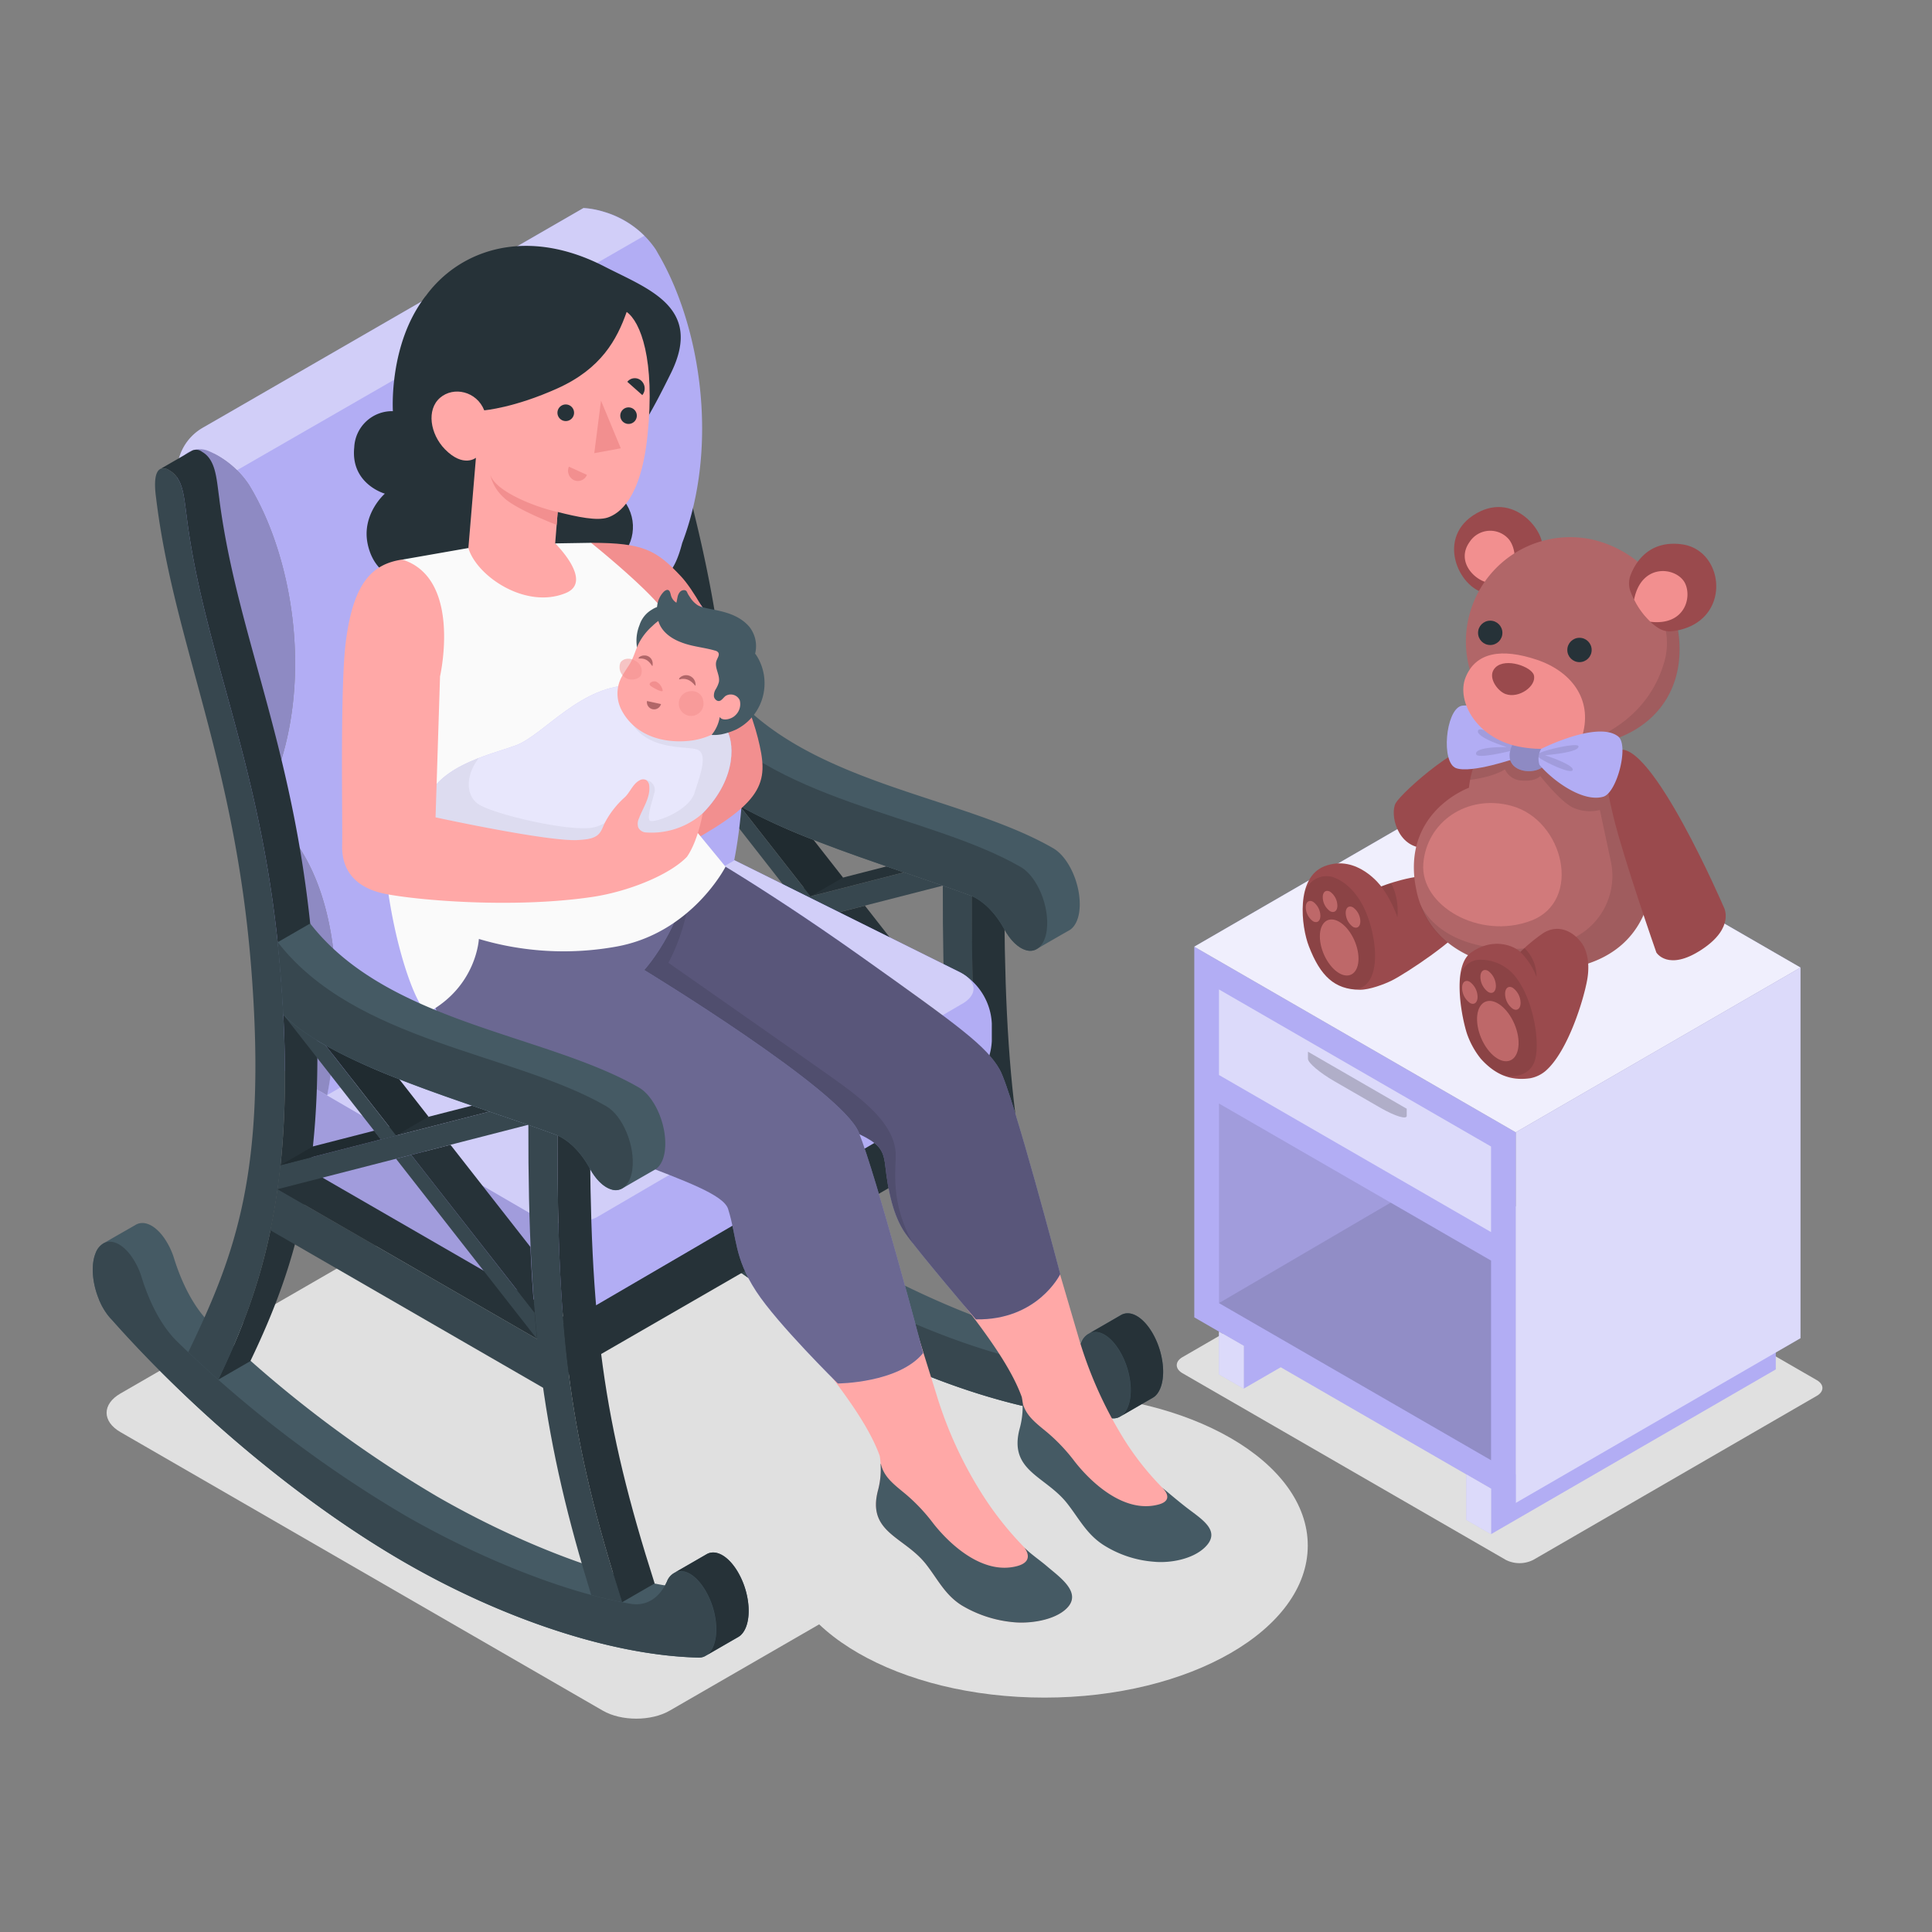 <svg xmlns="http://www.w3.org/2000/svg" viewBox="0 0 500 500">
    <rect x="0" y="0" width="500" height="500" fill="#808080" stroke="none"/>
    <g id="freepik--Shadows--inject-7">
        <ellipse id="freepik--Shadow--inject-7" cx="270.3" cy="399.99" rx="68.15" ry="39.35"
            style="fill:#e0e0e0"></ellipse>
        <path id="freepik--shadow--inject-7"
            d="M147.9,293.24,31.18,360.63c-4.79,2.76-4.79,7.24,0,10L156,442.71c4.78,2.77,12.54,2.77,17.32,0l116.73-67.39c4.78-2.76,4.78-7.24,0-10L165.22,293.24C160.44,290.48,152.69,290.48,147.9,293.24Z"
            style="fill:#e0e0e0"></path>
        <path id="freepik--shadow--inject-7"
            d="M306,351.24l73.32-42.42a7.89,7.89,0,0,1,7.13,0l83.69,48.33c2,1.13,2,3,0,4.12l-73.32,42.42a7.86,7.86,0,0,1-7.13,0L306,355.37C304.06,354.23,304.06,352.38,306,351.24Z"
            style="fill:#e0e0e0"></path>
    </g>
    <g id="freepik--Nightstand--inject-7">
        <g id="freepik--nightstand--inject-7">
            <polygon points="321.87 359.38 334.64 352 321.87 348.31 321.87 359.38"
                style="fill:#B2ADF4"></polygon>
            <polygon points="385.88 385.27 385.88 397.04 459.57 354.4 459.57 342.63 385.88 385.27"
                style="fill:#B2ADF4"></polygon>
            <polygon points="465.96 250.4 392.27 293.03 392.27 388.96 465.96 346.32 465.96 250.4"
                style="fill:#B2ADF4"></polygon>
            <polygon points="465.96 250.4 392.27 293.03 392.27 388.96 465.96 346.32 465.96 250.4"
                style="fill:#fff;opacity:0.55"></polygon>
            <polygon points="392.27 293.03 309.08 245 309.08 340.93 392.27 388.96 392.27 293.03"
                style="fill:#B2ADF4"></polygon>
            <polygon points="309.08 245 382.77 202.36 465.96 250.4 392.27 293.03 309.08 245"
                style="fill:#B2ADF4"></polygon>
            <polyline
                points="383.56 288 309.08 245 382.77 202.36 465.96 250.4 392.27 293.03 383.56 288"
                style="fill:#fff;opacity:0.8"></polyline>
            <polygon points="385.88 296.72 315.47 256.07 315.47 278.21 385.88 318.86 385.88 296.72"
                style="fill:#fff;opacity:0.55"></polygon>
            <polygon points="385.88 326.24 315.47 285.59 315.47 337.24 385.88 377.9 385.88 326.24"
                style="opacity:0.1"></polygon>
            <polygon points="385.88 397.04 379.49 393.35 379.49 381.58 385.88 385.27 385.88 397.04"
                style="fill:#B2ADF4"></polygon>
            <polygon points="385.88 397.04 379.49 393.35 379.49 381.58 385.88 385.27 385.88 397.04"
                style="fill:#fff;opacity:0.55"></polygon>
            <polygon points="321.87 359.38 315.47 355.69 315.47 344.62 321.87 348.31 321.87 359.38"
                style="fill:#B2ADF4"></polygon>
            <polygon points="321.87 359.38 315.47 355.69 315.47 344.62 321.87 348.31 321.87 359.38"
                style="fill:#fff;opacity:0.55"></polygon>
            <path
                d="M364.06,288.79c0,1-3.05.08-6.81-2.09l-11.94-6.89c-3.76-2.17-6.81-4.76-6.81-5.78v-1.85l25.56,14.76Z"
                style="opacity:0.2"></path>
            <polygon points="315.47 337.24 359.9 311.24 385.88 326.24 385.88 377.9 315.47 337.24"
                style="opacity:0.1"></polygon>
        </g>
    </g>
    <g id="freepik--teddy-bear--inject-7">
        <g id="freepik--teddy-bear--inject-7">
            <path
                d="M379.21,239.17c-1.76,3.76-15.37,12.78-19,14.58-1.91.95-5.75,2.42-8.31,2.4-6.51-.06-10.19-3.53-13.16-11.24-2-5.1-3.49-17.85,4.07-20.74,8.5-3.22,14.64,5.24,14.64,5.24s9-3.61,15.12-2.62S380.94,235.39,379.21,239.17Z"
                style="fill:#9a4a4d"></path>
            <path
                d="M353,234.94c-2.23-4.54-5.31-7.08-8.21-8a5.89,5.89,0,0,0-7.09,3.94,27,27,0,0,0,1.1,14c2.76,7.18,6.15,10.67,11.84,11.17C358,255.23,356.41,242,353,234.94Z"
                style="opacity:0.1"></path>
            <path
                d="M351.58,248.09c0,3.68-2.24,5.37-5,3.77s-5-5.86-5-9.53,2.24-5.37,5-3.78S351.58,244.41,351.58,248.09Z"
                style="fill:#f28f8f;opacity:0.5"></path>
            <path
                d="M346.11,234.38c0,1.39-.85,2-1.89,1.43a4.51,4.51,0,0,1-1.89-3.61c0-1.39.84-2,1.89-1.43A4.53,4.53,0,0,1,346.11,234.38Z"
                style="fill:#f28f8f;opacity:0.5"></path>
            <path
                d="M352.05,238.44c0,1.39-.85,2-1.89,1.43a4.51,4.51,0,0,1-1.89-3.61c0-1.39.84-2,1.89-1.43A4.53,4.53,0,0,1,352.05,238.44Z"
                style="fill:#f28f8f;opacity:0.5"></path>
            <path
                d="M341.71,237c0,1.39-.85,2-1.89,1.42a4.53,4.53,0,0,1-1.89-3.61c0-1.39.85-2,1.89-1.43A4.55,4.55,0,0,1,341.71,237Z"
                style="fill:#f28f8f;opacity:0.5"></path>
            <path
                d="M361.64,237.35a16.1,16.1,0,0,0-1.62-8.84c-1.55.5-2.55.9-2.55.9A31.13,31.13,0,0,1,361.64,237.35Z"
                style="opacity:0.1"></path>
            <path
                d="M386.22,191.93c-6.86-1.91-23.4,13.1-25,15.89s.35,11.68,7.61,11.64c4.34,0,19.14-15.05,21.33-18.74S386.22,191.93,386.22,191.93Z"
                style="fill:#9a4a4d"></path>
            <path
                d="M427.53,229.08c-2.11,14.43-12,19.76-21,21.44a43.11,43.11,0,0,1-12,.47c-8.58-.85-24-4.1-27.82-19.88-.21-1-.4-1.94-.55-3-2.46-18.37,14-24.23,14-24.23,1.41-13,12.1-20.58,19.27-19.82C415.48,185.78,430.71,207.41,427.53,229.08Z"
                style="fill:#b16668"></path>
            <path
                d="M399.42,184.08c-6.77-.72-16.69,6-18.95,17.73,3.39-.4,7-1.38,9-2.71a5,5,0,0,0,4.43,2.91c3.47.29,4.73-1.17,4.73-1.17s4.95,6.37,8.35,8.11a10.65,10.65,0,0,0,7.07.67l2.82,13.22a17.9,17.9,0,0,1-12.65,21.07l-.92.23c-15.17,3.59-30.54.49-35.83-10.22h0c4.85,13.37,18.93,16.27,27,17.07a43.11,43.11,0,0,0,12-.47c9-1.68,18.94-7,21-21.44C430.71,207.41,415.48,185.78,399.42,184.08Z"
                style="opacity:0.1"></path>
            <path
                d="M418.65,194.2c-4.12,1.69-3.39,7.8-1.08,17.24,2.68,11,11.09,35.06,11.09,35.06s3,5,11.74-.75,5.71-11,5.71-11S427.14,190.7,418.65,194.2Z"
                style="fill:#9a4a4d"></path>
            <path
                d="M399,142.26c1.45-4-7.24-15.92-17.81-8.84-9.64,6.47-3.2,19.61,4,20.21S399,142.26,399,142.26Z"
                style="fill:#9a4a4d"></path>
            <path
                d="M385.38,150.84c-3.69-.5-8.67-5.51-5.05-10.58a6.36,6.36,0,0,1,10.22-.62c2.08,2.75,1.39,6.78,1.39,6.78Z"
                style="fill:#f28f8f"></path>
            <path
                d="M379.93,171.45a27,27,0,0,1,31.58-31.94,29.11,29.11,0,0,1,23,25.53c1.51,15.84-8.89,26.44-24.74,28a28.89,28.89,0,0,1-17.31-3.82A26.94,26.94,0,0,1,379.93,171.45Z"
                style="fill:#b16668"></path>
            <path
                d="M407.38,193.12c.81,0,1.62,0,2.42-.12,15.85-1.52,26.25-12.12,24.74-28a28.54,28.54,0,0,0-4.6-13c.54.84-1.26,3.77-1.26,3.77,1.94,4,3.67,9.61,2.13,15.2C428.45,179.61,422,188.69,407.38,193.12Z"
                style="opacity:0.1"></path>
            <path
                d="M392.26,196.25s3.85-5.23,2.77-7.39c-5.06-4.46-14.7-6.85-16.91-6.17-4,1.21-5.23,14.68-1.28,16.11S392.26,196.25,392.26,196.25Z"
                style="fill:#B2ADF4"></path>
            <path
                d="M391.52,192.84c-1.65-.91-8.43-5.21-9-3.79-.72,1.79,7.43,4.29,7.43,4.29s-8.3-.21-7.94,1.82c.24,1.37,8.81-.79,8.81-.79Z"
                style="opacity:0.1"></path>
            <path
                d="M392.25,191.65l-.15.14a5.25,5.25,0,0,0-1.28,2.58,4.76,4.76,0,0,0,0,2.28c.91,3.1,5.56,3.61,8,2.14a4.36,4.36,0,0,0,2-4.44,4.11,4.11,0,0,0-3.9-3.31c-.83-.06-1.64,0-2.44-.12A2.83,2.83,0,0,0,392.25,191.65Z"
                style="fill:#B2ADF4"></path>
            <path
                d="M392.25,191.65l-.15.14a5.25,5.25,0,0,0-1.28,2.58,4.76,4.76,0,0,0,0,2.28c.91,3.1,5.56,3.61,8,2.14a4.36,4.36,0,0,0,2-4.44,4.11,4.11,0,0,0-3.9-3.31c-.83-.06-1.64,0-2.44-.12A2.83,2.83,0,0,0,392.25,191.65Z"
                style="opacity:0.2"></path>
            <path
                d="M397.69,170.73c-9-3-15.73-2-18.39,4.56-2.54,6.27,3.11,16.32,14.73,18.11,5.91.92,10.16.43,15.56-3.32C412.13,180.86,406.57,173.69,397.69,170.73Z"
                style="fill:#f28f8f"></path>
            <path
                d="M387.05,172.71c2.71-2.58,9.31-.12,9.91,2,.79,2.8-3.87,6.18-7.34,4.9C387.52,178.85,384.66,175,387.05,172.71Z"
                style="fill:#9a4a4d"></path>
            <path
                d="M398.86,193.8s14.68-7.39,19.94-3.19c2.82,2.25-.31,14.51-3.84,15.57-5.12,1.53-12.81-3.84-16.54-8.23A5.07,5.07,0,0,1,398.86,193.8Z"
                style="fill:#B2ADF4"></path>
            <path
                d="M422,153.16a6,6,0,0,1,0-4.35c1.29-3.32,4.78-9.08,13.28-7.94,11.38,1.53,13.1,20.45-2.38,22.48a5.52,5.52,0,0,1-3.66-.78C425.16,160,423,155.72,422,153.16Z"
                style="fill:#9a4a4d"></path>
            <path
                d="M422.9,155.18a19.78,19.78,0,0,0,4.2,5.73C436.05,162,438,154.5,436,150.77,433.74,146.71,424.78,145.62,422.9,155.18Z"
                style="fill:#f28f8f"></path>
            <path
                d="M391.13,208.54c-11.51-3.1-21.95,4.22-22.78,15s14.43,19.79,27.86,14.74S404.77,212.22,391.13,208.54Z"
                style="fill:#f28f8f;opacity:0.5"></path>
            <path
                d="M410.81,253.3c-.82,5-5,18.87-10.87,23.9a8.56,8.56,0,0,1-4,1.86c-5.19.72-9.12-1.08-12.72-5.07a21.6,21.6,0,0,1-3.36-5.9c-1.09-2.64-4.58-17.64.8-21.53,5.57-4,11-1.93,12.8-.19a44.45,44.45,0,0,1,6-4.93c3.95-2.41,7.81-.34,10,2.8C410.29,245.4,411.6,248.48,410.81,253.3Z"
                style="fill:#9a4a4d"></path>
            <path
                d="M383,248.38a5.19,5.19,0,0,0-5.12,4.67,40.9,40.9,0,0,0,2,15,21.6,21.6,0,0,0,3.36,5.9,16.09,16.09,0,0,0,5.61,4.23c2.14.75,6.68.56,8.21-3.27,1.67-4.18.08-15.56-4.66-21.88A11.55,11.55,0,0,0,383,248.38Z"
                style="opacity:0.1"></path>
            <ellipse cx="387.64" cy="266.83" rx="4.67" ry="8.25"
                transform="translate(-73.53 173.09) rotate(-23.05)" style="fill:#f28f8f;opacity:0.5"></ellipse>
            <path
                d="M387.13,255.17c0,1.5-.91,2.19-2,1.54a4.88,4.88,0,0,1-2-3.89c0-1.5.91-2.19,2-1.54A4.86,4.86,0,0,1,387.13,255.17Z"
                style="fill:#f28f8f;opacity:0.5"></path>
            <path
                d="M393.52,259.55c0,1.49-.91,2.18-2,1.53a4.85,4.85,0,0,1-2-3.89c0-1.49.91-2.18,2-1.53A4.87,4.87,0,0,1,393.52,259.55Z"
                style="fill:#f28f8f;opacity:0.5"></path>
            <path
                d="M382.39,258c0,1.5-.91,2.19-2,1.54a4.86,4.86,0,0,1-2-3.89c0-1.5.91-2.19,2-1.54A4.88,4.88,0,0,1,382.39,258Z"
                style="fill:#f28f8f;opacity:0.5"></path>
            <path
                d="M394.54,245.36l-1.1,1a17.77,17.77,0,0,1,4.21,6.45A10.31,10.31,0,0,0,394.54,245.36Z"
                style="opacity:0.1"></path>
            <path
                d="M398.37,194.94a5.25,5.25,0,0,0-.18,1c.61.76,8.51,4.69,8.83,3.32s-7.19-3.81-7.19-3.81,9-.68,8.68-2.31C408.27,192.06,399.44,194.2,398.37,194.94Z"
                style="opacity:0.1"></path>
            <circle cx="385.67" cy="163.78" r="3.15" style="fill:#263238"></circle>
            <circle cx="408.77" cy="168.21" r="3.15" style="fill:#263238"></circle>
        </g>
    </g>
    <g id="freepik--Characters--inject-7">
        <g id="freepik--Character--inject-7">
            <path
                d="M300.47,350.57a20.46,20.46,0,0,0-1.77-4.77c-1.89-3.67-4.66-6.11-7.15-5.92a3.39,3.39,0,0,0-1.44.46c-.76.45-7.93,4.58-8.35,4.82a4.67,4.67,0,0,0-1.89,2.22c-.16.34-.32.67-.5,1l-.51-.06c-17.41-3-39.65-12.07-58.5-22.95a311,311,0,0,1-58.81-44.9c-4-3.91-7.14-10-9.2-16.6a19.15,19.15,0,0,0-2.81-5.67c-2.41-3.27-5.21-4.32-7.21-3.09-.79.47-6.8,3.87-8.41,4.86A4.78,4.78,0,0,0,132,262.4c-1.26,3.13-.83,7.85.86,11.94a.24.24,0,0,1,0,.07c.18.37.35.76.53,1.13A16.41,16.41,0,0,0,135,278.2a13.9,13.9,0,0,0,1.18,1.38c22.43,25.29,50.57,48.26,75.75,62.8s53.38,24.09,75.83,24.68a5,5,0,0,0,.69,0,3.32,3.32,0,0,0,1.36-.41c.12-.07,8-4.61,8.37-4.83a4.25,4.25,0,0,0,.39-.25,2.48,2.48,0,0,0,.53-.45C301,359.27,301.57,355.19,300.47,350.57Z"
                style="fill:#455a64"></path>
            <path
                d="M292.06,355.42a20.8,20.8,0,0,0-1.77-4.77c-1.9-3.66-4.66-6.1-7.15-5.91a4,4,0,0,0-3.27,2.64c-2,4.4-5.42,6.46-9.42,5.77-17.41-3-39.65-12.06-58.51-22.95a309.74,309.74,0,0,1-58.8-44.9c-4-3.9-7.15-9.95-9.21-16.59a19.55,19.55,0,0,0-2.8-5.68c-2.42-3.26-5.21-4.31-7.21-3.08A4.78,4.78,0,0,0,132,262.4c-1.26,3.13-.83,7.85.86,11.94a.24.24,0,0,1,0,.07c.18.37.35.76.53,1.13A16.41,16.41,0,0,0,135,278.2a13.9,13.9,0,0,0,1.18,1.38c22.43,25.29,50.57,48.26,75.75,62.8s53.38,24.09,75.83,24.68a5,5,0,0,0,.69,0,3.21,3.21,0,0,0,1.7-.63,2.31,2.31,0,0,0,.53-.46C292.53,364.13,293.16,360.05,292.06,355.42Z"
                style="fill:#37474f"></path>
            <path
                d="M300.47,350.56a21.18,21.18,0,0,0-1.76-4.76c-1.9-3.67-4.66-6.11-7.16-5.91a3.33,3.33,0,0,0-1.45.45c-.76.45-7.92,4.58-8.34,4.82l0,0a3.48,3.48,0,0,1,1.42-.45c2.49-.19,5.25,2.25,7.15,5.92a21,21,0,0,1,1.77,4.76c1.1,4.63.47,8.7-1.37,10.58a2.08,2.08,0,0,1-.53.45.94.94,0,0,0-.12.09c1.27-.73,7.78-4.5,8.15-4.7a2.26,2.26,0,0,0,.38-.25,2.31,2.31,0,0,0,.54-.45C300.94,359.26,301.58,355.19,300.47,350.56Z"
                style="fill:#263238"></path>
            <path
                d="M188.32,185.58c-4.15-52.87-19.56-81.91-24.28-118.17,0-.23-.06-.46-.08-.67-.68-5-.83-8.22-4.32-10.23-1.08-.63-2.95-1.59-3.55-1.23l-7.42,4.23a2.5,2.5,0,0,1,2.49.37c3.49,2,3.71,6.74,4.39,11.7,0,.23,0,.46.08.69,4.71,36.26,20.12,65.29,24.28,118.16s-4.06,79.48-16.19,104.74l8.33-4.82C184.17,265.1,192.46,238.46,188.32,185.58Z"
                style="fill:#263238"></path>
            <path
                d="M179.91,190.43c-4.16-52.87-19.57-81.9-24.28-118.16,0-.23-.06-.46-.08-.69-.68-5-.9-9.69-4.39-11.7a2.5,2.5,0,0,0-2.49-.37c-1.34.77-1.55,3.69-1,7.55.07.6.14,1.21.23,1.82,4.72,36.27,20.13,66.66,24.27,119.54s-4.13,74.35-16.27,99.61c2.39,2.28,5,4.67,7.78,7.14C175.85,269.91,184.05,243.31,179.91,190.43Z"
                style="fill:#37474f"></path>
            <path
                d="M247.76,297.22l-70.51-40.71c.73-3.49,1.34-7.06,1.85-10.66l67.13,38.78C247.32,285.2,248.3,297.55,247.76,297.22Z"
                style="fill:#37474f"></path>
            <polygon points="254.64 279.77 187.48 241 179.1 245.85 246.23 284.63 254.64 279.77"
                style="fill:#263238"></polygon>
            <path
                d="M260.21,350.86C248.08,311.6,243.84,282.44,244,229.2c2.42.83,4.94,1.74,7.55,2.7-.11,53.25,3.36,79,16.72,120.84C265.57,352.21,262.9,351.59,260.21,350.86Z"
                style="fill:#37474f"></path>
            <path
                d="M268.22,352.74c-13.36-41.84-16.83-67.59-16.72-120.84l8.41-4.85c-.1,53.24,3.37,79,16.73,120.84Z"
                style="fill:#263238"></path>
            <path d="M179.85,239.65c-.17,1.73-.44,3.9-.75,6.2L244,229.2l-10-3.44-54.1,13.89"
                style="fill:#37474f"></path>
            <polygon points="246.23 284.63 209.75 237.98 213.68 236.98 245.6 277.78 246.23 284.63"
                style="fill:#37474f"></polygon>
            <path
                d="M245.6,277.78,213.68,237l10.16-2.61,20.69,26.45C244.76,266.28,245.12,272,245.6,277.78Z"
                style="fill:#263238"></path>
            <polygon points="229.44 224.22 204.08 230.73 205.84 232.98 233.95 225.76 229.44 224.22"
                style="fill:#263238"></polygon>
            <polygon points="204.08 230.73 188.24 234.79 179.85 239.65 205.84 232.98 204.08 230.73"
                style="fill:#263238"></polygon>
            <polygon points="204.08 230.73 188.24 234.79 179.85 239.65 205.84 232.98 204.08 230.73"
                style="opacity:0.15"></polygon>
            <path d="M218.17,227.11l-8.4,4.86-18.3-23.39a153.73,153.73,0,0,0,19.06,8.77Z"
                style="fill:#263238"></path>
            <path d="M218.17,227.11l-8.4,4.86-18.3-23.39a153.73,153.73,0,0,0,19.06,8.77Z"
                style="opacity:0.15"></path>
            <path d="M209.77,232l-3.93,1-25.27-32.33a48.35,48.35,0,0,0,10.9,7.93Z"
                style="fill:#37474f"></path>
            <path
                d="M272.61,219.55h0c-24.15-14-65-16.57-85.08-42.51l-8.41,4.86c.67,6.6,1.16,12.87,1.45,18.76,12.89,13.17,48.41,22.9,70.33,31,3.18,1.18,6.5,4.21,9,8.79,1.48,2.75,3.5,4.85,5.66,5.46a3.42,3.42,0,0,0,2.8-.32c1.29-.78,7.51-4.36,8.3-4.79,1.34-.74,2.32-2.45,2.65-4.84C280.14,229.77,276.82,222,272.61,219.55Z"
                style="fill:#455a64"></path>
            <path
                d="M264.2,224.4h0c-24.15-13.94-64.95-16.57-85.08-42.5.67,6.6,1.16,12.87,1.45,18.76,12.89,13.17,48.41,22.9,70.33,31,3.18,1.18,6.5,4.21,9,8.79,1.48,2.75,3.5,4.85,5.66,5.46,2.66.76,4.82-1.3,5.33-5.1C271.72,234.62,268.41,226.83,264.2,224.4Z"
                style="fill:#37474f"></path>
            <path
                d="M247.76,297.22,140.5,359.12,139,346.53l107.2-62.37C246.65,288.75,247.22,293.48,247.76,297.22Z"
                style="fill:#263238"></path>
            <path
                d="M256.68,264.88v4.55a16.48,16.48,0,0,1-8,13.29l-94.27,55a18.3,18.3,0,0,1-15.89-.32l-55.12-32a17.36,17.36,0,0,1-7.86-13.61v-4.55a16.46,16.46,0,0,1,8-13.28l94-49.41c4.44-2.33,8.07-4.16,12.56-1.92l58.51,29.07A16.05,16.05,0,0,1,256.68,264.88Z"
                style="fill:#B2ADF4"></path>
            <path
                d="M148.46,339.35a17.89,17.89,0,0,1-10-1.9l-55.12-32c-4.33-2.52-7.86-8.6-7.86-13.61v-4.56c0-4.58,3-9.91,6.9-12.57-3.28,2.34-3,5.77,1,8l55.12,32a17,17,0,0,0,8.12,2Z"
                style="opacity:0.1"></path>
            <path
                d="M154.37,315.07,248.64,260c4.44-2.33,4.41-6-.08-8.28l-58.51-29.07c-4.49-2.24-8.12-.41-12.56,1.92L83.54,274c-4.44,2.33-4.52,6.24-.18,8.74l55.12,32A18.3,18.3,0,0,0,154.37,315.07Z"
                style="fill:#B2ADF4"></path>
            <path
                d="M154.37,315.07,248.64,260c4.44-2.33,4.41-6-.08-8.28l-58.51-29.07c-4.49-2.24-8.12-.41-12.56,1.92L83.54,274c-4.44,2.33-4.52,6.24-.18,8.74l55.12,32A18.3,18.3,0,0,0,154.37,315.07Z"
                style="fill:#fff;opacity:0.4"></path>
            <path
                d="M173.05,148.25c1.38-1.36,2.56-4.06,3.5-7.71,9.7-25.46,4.65-56.38-6.22-74.88-.18-.33-.37-.66-.56-1a24.34,24.34,0,0,0-13.39-9.83,22.12,22.12,0,0,0-5.38-1L66.34,102.71l-13.88,8-.07.05a13.27,13.27,0,0,0-6.56,11.84c.08,2.52.18,5.12.32,6.94l9.16-12.17a23.73,23.73,0,0,1,9.12,8.1C76.83,145.72,82.13,182,67.71,209c28.66,20.76,16.91,74.44,16.91,74.44L190,222.7v0C190.11,222,201.53,168.88,173.05,148.25Z"
                style="fill:#B2ADF4"></path>
            <path
                d="M166.73,61c-.41-.41-.83-.8-1.25-1.16l-.09-.07A25.7,25.7,0,0,0,152.5,54a14,14,0,0,0-1.5-.14L66.34,102.71l-9,5.21-5,2.86a13.26,13.26,0,0,0-6.53,11.82c.08,2.52.18,5.12.32,6.94l9.16-12.17a23.92,23.92,0,0,1,6,4.35L166.76,61Z"
                style="fill:#fff;opacity:0.4"></path>
            <g style="opacity:0.3">
                <path
                    d="M151.52,151.19c.22,1.62,1.62,2.23,3.14,1.35A4.93,4.93,0,0,0,157,148c-.22-1.62-1.62-2.22-3.13-1.35A4.93,4.93,0,0,0,151.52,151.19Z"
                    style="opacity:0.4"></path>
                <path
                    d="M135.58,160.39c.22,1.62,1.62,2.23,3.14,1.36a5,5,0,0,0,2.34-4.52c-.22-1.62-1.62-2.23-3.13-1.35A4.91,4.91,0,0,0,135.58,160.39Z"
                    style="opacity:0.4"></path>
                <path
                    d="M119.64,169.6c.22,1.62,1.62,2.23,3.13,1.35a4.91,4.91,0,0,0,2.35-4.51c-.22-1.63-1.62-2.23-3.14-1.36A4.94,4.94,0,0,0,119.64,169.6Z"
                    style="opacity:0.4"></path>
                <path
                    d="M103.7,178.8c.22,1.63,1.62,2.23,3.13,1.36a4.93,4.93,0,0,0,2.35-4.52c-.22-1.62-1.62-2.23-3.14-1.35A4.93,4.93,0,0,0,103.7,178.8Z"
                    style="opacity:0.4"></path>
            </g>
            <path
                d="M67.71,209c14.42-27.06,9.12-63.32-3.28-83.57A23.91,23.91,0,0,0,54,116.73a5.88,5.88,0,0,0-8.17,5.64c1.79,52.55,21.14,88.56,21.14,150.9l17.69,10.21S96.37,229.8,67.71,209Z"
                style="fill:#B2ADF4"></path>
            <path
                d="M67.71,209c14.42-27.06,9.12-63.32-3.28-83.57A23.91,23.91,0,0,0,54,116.73a5.88,5.88,0,0,0-8.17,5.64c1.79,52.55,21.14,88.56,21.14,150.9l17.69,10.21S96.37,229.8,67.71,209Z"
                style="opacity:0.2"></path>
            <g id="freepik--character--inject-7">
                <path
                    d="M305.92,389.72A72.7,72.7,0,0,1,290,371a106.44,106.44,0,0,1-11-25.33c-5.89-20-17.73-60.79-20.6-67.5-4.08-9.57-33.21-27.9-47.63-38.19a338.43,338.43,0,0,0-34-21.19l-31.08-7.28c-2.62,10.57-4.77,18.77-1.73,29.82s12.32,19.32,26.86,28.79c12,7.83,47.37,19.77,51,21.59s7.47,1.79,8.28,8.94,0,10.3,6.4,19.85c8.25,12.24,23.36,28.29,27.94,41.07a20.52,20.52,0,0,1-.14,8.61c-2.89,10.77,6.43,11.56,12,18.61,3,3.83,4.84,7.86,9.15,10.51a31.06,31.06,0,0,0,12.92,4.23c4.11.41,10.63-.53,13.27-3.14C315.74,396.27,309.73,392.84,305.92,389.72Z"
                    style="fill:#ffa8a7"></path>
                <path
                    d="M311.82,400.46c4.25-4.12-.49-7.07-4.35-10-1.91-1.45-5.08-4.1-6.77-5.54h0s3.62,3.21-.81,4.43c-9.07,2.49-17.77-6-21.73-11.07a46.9,46.9,0,0,0-7.11-7.55c-3.07-2.53-5.63-4.42-6.42-7.8h0a21.08,21.08,0,0,1-.74,6.78c-2.94,11,6.67,12.21,12.3,19.38,3.06,3.9,5,7.9,9.32,10.71a28.3,28.3,0,0,0,13.06,4.37C302.76,404.59,308.61,403.56,311.82,400.46Z"
                    style="fill:#455a64"></path>
                <path
                    d="M178.9,219.12s18,9.86,43.81,28.33,32.64,23.37,36,29.34,15.69,52.94,15.69,52.94-5.8,12-21.86,11.72c0,0-15.07-17.69-18.24-22.25s-4.47-11.07-5.17-17.32-2.23-7.13-22.32-14.4S157.85,268.69,147,250.71s-7.92-31.89-7.92-31.89Z"
                    style="fill:#B2ADF4"></path>
                <path
                    d="M178.9,219.12c-2.19-1.33,16.16,8.73,43.81,28.33,25.88,18.35,32.64,23.37,36,29.34s15.69,52.94,15.69,52.94-5.8,12-21.86,11.72c0,0-15.07-17.69-18.24-22.25s-4.47-11.07-5.17-17.32-2.23-7.13-22.32-14.4S157.85,268.69,147,250.71s-7.92-31.89-7.92-31.89Z"
                    style="opacity:0.5"></path>
                <path
                    d="M231.81,299.28c.2-8.95-10.23-16-19-22.2-7.47-5.29-39.83-27.91-39.83-27.91,7.71-14.51,6-30,6-30L142.5,231A40.17,40.17,0,0,0,144,241.29c3,11.05,12.32,19.32,26.86,28.79,6.63,4.31,20,10.61,31.3,15.7,1.58.59,3.13,1.16,4.63,1.7,20.09,7.27,21.61,8.14,22.32,14.4s2,12.76,5.17,17.32c.45.65,1.15,1.57,2,2.66h0C230.77,311.8,231.69,304.41,231.81,299.28Z"
                    style="opacity:0.1"></path>
                <path
                    d="M270,405.09A83.84,83.84,0,0,1,253.75,386a105,105,0,0,1-11.41-25.16c-6.23-20-18.78-60.05-21.69-66.86-5.54-13-54.47-43-54.47-43,3.63-5.19,11.49-26.13,12.43-31.92l-67.2,8c-.62,14.5.59,25.39,4.33,33.9,5.07,11.54,8.88,19.08,24.25,27.19,12.93,6.82,40.55,15.93,44.24,17.78s7.6,1.82,8.42,9.1,0,10.5,6.52,20.21c8.4,12.47,23.83,28.51,28.5,41.53a21.22,21.22,0,0,1-.42,8.84c-2.95,11,6.77,12,12.4,19.16,3.06,3.9,4.93,8,9.32,10.71a31.66,31.66,0,0,0,13.16,4.3c4.18.42,10.69-.45,13.9-3.55C280.28,412.19,273.24,407.89,270,405.09Z"
                    style="fill:#ffa8a7"></path>
                <path
                    d="M276,416.3c4.25-4.11-1.85-8.19-5.1-11-1.73-1.48-4.31-3.24-5.87-4.85h0s3.11,3.54-1.79,4.85c-9.09,2.43-17.77-6-21.73-11.07a46.78,46.78,0,0,0-7.11-7.54c-3.07-2.54-5.64-4.42-6.42-7.81l-.09,0a20.89,20.89,0,0,1-.65,6.76c-2.95,11,6.77,12,12.4,19.16,3.06,3.9,4.93,8,9.32,10.71a31.66,31.66,0,0,0,13.16,4.3C266.31,420.27,272.82,419.4,276,416.3Z"
                    style="fill:#455a64"></path>
                <path
                    d="M106.75,226.7c1,13.74,2.35,39.34,18.6,53.12,22.23,18.84,60.74,25.57,63.09,33.08s1.49,12.46,7.27,21.31c5.53,8.48,21.13,23.83,21.13,23.83s15.72-.07,22.07-7.88c0,0-12.17-46.13-16.67-57.12s-55.52-42-55.52-42,12.57-13.78,11.81-31.85C178.53,219.17,105.74,213,106.75,226.7Z"
                    style="fill:#B2ADF4"></path>
                <path
                    d="M106.75,226.7c1,13.74,2.35,39.34,18.6,53.12,22.23,18.84,60.74,25.57,63.09,33.08s1.49,12.46,7.27,21.31c5.53,8.48,21.13,23.83,21.13,23.83s15.72-.07,22.07-7.88c0,0-12.17-46.13-16.67-57.12s-55.52-42-55.52-42,12.57-13.78,11.81-31.85C178.53,219.17,105.74,213,106.75,226.7Z"
                    style="opacity:0.4"></path>
                <path
                    d="M110.13,76.68c-9.6,12.31-8.45,29.73-8.45,29.73a9.8,9.8,0,0,0-10,9.35c-1,9.51,7.92,12,7.92,12s-6.06,5.27-4.45,13c2.27,10.83,13.34,11.64,22.65,9.26,12.72-3.25,18.22-12,18.22-12Z"
                    style="fill:#263238"></path>
                <circle cx="152.71" cy="136.38" r="11.1"
                    transform="translate(-43.9 79.23) rotate(-25.56)" style="fill:#263238"></circle>
                <path
                    d="M153,140.48c13.52,0,16.87,1.9,23.22,8.66s17.2,30.91,19.93,41.89,2.26,16-17.82,27.08S153,140.48,153,140.48Z"
                    style="fill:#f28f8f"></path>
                <path
                    d="M156.48,69c-24.17-12.47-43.71-1.33-49.95,14.21-4.16,10.36-1.6,22.6,3.6,31.27,2.73,4.55,3.76,6.49,6,9.14s4.47,4.89,6.15,5.35l.58-7.26a25,25,0,0,0,11.86,4.09l6.57.6c15.6,1.43,23.86-12.61,32.39-29.93C182,79.49,167.76,74.8,156.48,69Z"
                    style="fill:#263238"></path>
                <path
                    d="M162.18,80.73c3.56,2.51,7.42,12.26,5.4,31.89-1.71,16.64-7.44,20.33-10.25,21.3s-8-.16-13-1.42l-.65,8.13c19.82,16-14,25.88-22.51,1.77l2-23.93s-3.22,2.67-8-2.18c-3.9-4-4.82-10.29-1.29-13.34s9.5-1.67,11.44,3.24c0,0,7.76-.62,19-5.7S159.64,87.93,162.18,80.73Z"
                    style="fill:#ffa8a7"></path>
                <path d="M164.79,107.85a2.14,2.14,0,1,1-1.85-2.4A2.14,2.14,0,0,1,164.79,107.85Z"
                    style="fill:#263238"></path>
                <path d="M148.55,107.1a2.15,2.15,0,1,1-1.86-2.41A2.15,2.15,0,0,1,148.55,107.1Z"
                    style="fill:#263238"></path>
                <path
                    d="M147.23,120.77l4.67,2.12a2.52,2.52,0,0,1-3.36,1.37A2.69,2.69,0,0,1,147.23,120.77Z"
                    style="fill:#f28f8f"></path>
                <path
                    d="M166.23,102.25l-3.88-3.44a2.48,2.48,0,0,1,3.59-.3A2.72,2.72,0,0,1,166.23,102.25Z"
                    style="fill:#263238"></path>
                <polygon points="155.54 103.68 153.8 117.28 160.66 116.02 155.54 103.68"
                    style="fill:#f28f8f"></polygon>
                <path
                    d="M144.33,132.5c-5.31-1.13-16.08-5.17-17.46-9.67a11.34,11.34,0,0,0,3.43,5.87c3.07,3.09,13.76,7.14,13.76,7.14Z"
                    style="fill:#f28f8f"></path>
                <path
                    d="M121.21,141.83c2.17,7.31,14.86,15.92,25.21,11.65,7.31-3-2.74-12.85-2.74-12.85l9.29-.15s12.48,10,17.85,16.37c4.49,5.36,15.34,18.27,2.26,30.81l2.69,22.05,12,14.6S178.9,241.74,159,245.07A76.71,76.71,0,0,1,123.93,243s-.55,12.31-13.37,19.13c-4-2.38-14.56-32.93-10.91-66.74,1.94-18,4.45-50.56,4.45-50.56Z"
                    style="fill:#fafafa"></path>
            </g>
            <path
                d="M188.05,188.88c1.69,2.58,3.19,12-6.19,21.61s-21.4,17.52-39,18.38-35.15-6.82-33.35-18.69,17.27-14.72,24.23-17.38,17-15.92,30.24-15.41S188.05,188.88,188.05,188.88Z"
                style="fill:#B2ADF4"></path>
            <path
                d="M188.05,188.88c1.69,2.58,3.19,12-6.19,21.61s-21.4,17.52-39,18.38-35.15-6.82-33.35-18.69,17.27-14.72,24.23-17.38,17-15.92,30.24-15.41S188.05,188.88,188.05,188.88Z"
                style="fill:#fff;opacity:0.7"></path>
            <path
                d="M188.05,188.88a47.36,47.36,0,0,0-10.86-7.72c-8.12,1.35-15.51,3.44-13.37,6.5,4.39,6.27,12.73,5.47,16.21,6.2s1.23,6.59-.32,11.4-10.89,8-11.58,7.07.43-4.16,1.2-7.07a2.59,2.59,0,0,0-2.11-3.39s-7.29,11.28-13.91,12.32-25.57-3.53-29.38-6-3.13-8.15,0-12c-6.53,2.52-13.27,6.41-14.42,14-1.8,11.87,15.71,19.55,33.35,18.69s29.67-8.79,39-18.38S189.74,191.46,188.05,188.88Z"
                style="opacity:0.05"></path>
            <path
                d="M179.43,164.92a8.33,8.33,0,0,1-8.34,8.34c-3.33,0-5.84-3-6.29-6.11a10.79,10.79,0,0,1,.71-5.39,7.14,7.14,0,0,1,3.22-4,6.21,6.21,0,0,1,2.93-1,7.22,7.22,0,0,1,3.68,1A8.4,8.4,0,0,1,179.43,164.92Z"
                style="fill:#455a64"></path>
            <path
                d="M195.36,175.31c0,5-1.17,8.37-4.94,11-2.83,2-6.6,4.89-12.16,5.43-7.55.72-14.25-1.92-17.42-8a9.25,9.25,0,0,1-.71-6.69c.55-2,1.86-3.57,2.89-5.29s1.48-3.71,2.42-5.5a15.51,15.51,0,0,1,3.42-4.27,13.1,13.1,0,0,1,4.47-2.88,15.85,15.85,0,0,1,5.21-.8A16.56,16.56,0,0,1,195.36,175.31Z"
                style="fill:#ffa8a7"></path>
            <path
                d="M180,177.41c0,.29-.41-.55-1.43-1.21a3.23,3.23,0,0,0-2.12-.49,3,3,0,0,0-.52.11c-.28.08-.25-.3.28-.66a2.43,2.43,0,0,1,3.78,1.73A3,3,0,0,1,180,177.41Z"
                style="fill:#b16668"></path>
            <path
                d="M168.86,172.32c-.05.26-.3-.53-1.14-1.23a2.84,2.84,0,0,0-1.84-.66,3.59,3.59,0,0,0-.47,0c-.26,0-.19-.29.31-.55a2.11,2.11,0,0,1,1-.24,2.08,2.08,0,0,1,2.19,2.19A1.8,1.8,0,0,1,168.86,172.32Z"
                style="fill:#b16668"></path>
            <path
                d="M169.81,176.4c-.9-.31-2.24.48-1.44,1.09s3.06,1.81,3.14,1.25A3.21,3.21,0,0,0,169.81,176.4Z"
                style="fill:#f28f8f"></path>
            <path d="M167.44,181.42l3.63.79a1.86,1.86,0,0,1-3.63-.79Z" style="fill:#b16668"></path>
            <path
                d="M197.86,176.87a13.34,13.34,0,0,1-7.31,11.91,17.83,17.83,0,0,1-4,1.3h-.06a11.24,11.24,0,0,1-1.26.13h-.49a4.91,4.91,0,0,1-.59,0,9.66,9.66,0,0,0,2.12-4.66c.73,1.19,3.08.55,4-.4a3.93,3.93,0,0,0,1.17-3.94,2.56,2.56,0,0,0-3.68-1.09c-.57.44-1,1.22-1.67,1.3a1,1,0,0,1-.54-.11,1.52,1.52,0,0,1-.79-1.1,3.15,3.15,0,0,1,.49-1.87,7.09,7.09,0,0,0,.79-1.79c.38-1.87-1.26-3.8-.6-5.59.26-.71.86-1.49.43-2.11a1.46,1.46,0,0,0-.87-.49c-2.75-.8-5.65-1-8.36-2a.9.9,0,0,1-.21-.08c-2.64-.95-5.17-2.74-6-5.41a12.62,12.62,0,0,1-.36-2,8.25,8.25,0,0,1,.05-2.38,6.15,6.15,0,0,1,1.67-3.35c.32-.3.77-.59,1.17-.42s.53.78.65,1.26a3.25,3.25,0,0,0,1.44,2c.13-.46.18-.93.29-1.39a2.9,2.9,0,0,1,.55-1.3,1.43,1.43,0,0,1,1.25-.56c.57.08.65.49.85.91a9.8,9.8,0,0,0,.55.87,6.83,6.83,0,0,0,1.92,2.05c2.29,1.54,9.34.87,13.45,5.63a8.08,8.08,0,0,1,1.51,7,.18.18,0,0,0,0,0l.19.19,0,0A13.31,13.31,0,0,1,197.86,176.87Z"
                style="fill:#455a64"></path>
            <path d="M182,181.42a3.2,3.2,0,1,1-3.13-2.54A2.88,2.88,0,0,1,182,181.42Z"
                style="fill:#f28f8f;opacity:0.5"></path>
            <path
                d="M165.74,175a3.2,3.2,0,0,1-5.15-3.56c.79-1.15,2.59-1.29,4-.31A2.88,2.88,0,0,1,165.74,175Z"
                style="fill:#f28f8f;opacity:0.5"></path>
            <path
                d="M104.1,144.81C96.15,146,91.37,151,89.46,166.39c-1.48,11.94-.76,46.7-.91,52.38-.16,6.13,3.09,10.93,11.1,12.55s33,3.87,53.69.8c9.12-1.36,19.89-5.62,24.45-10.39,2.92-4.22,4.07-11.24,4.07-11.24a20,20,0,0,1-14.75,4.94,2.35,2.35,0,0,1-1.93-1.29,3.22,3.22,0,0,1,.19-2.35c1-2.73,2.95-5.33,2.66-8.36a2,2,0,0,0-.81-1.56,1.8,1.8,0,0,0-1.7.08c-1.8.94-2.51,3.26-4,4.54a23.34,23.34,0,0,0-4.75,6c-.77,1.32-1,2.89-2.34,3.8s-3.23,1-4.81,1.11c-7.7.49-36.9-5.87-36.9-5.87l1.16-36.48S119.68,149.7,104.1,144.81Z"
                style="fill:#ffa8a7"></path>
            <path
                d="M193.21,412.47a20.8,20.8,0,0,0-1.77-4.77c-1.89-3.67-4.66-6.1-7.15-5.91a3.3,3.3,0,0,0-1.45.46c-.75.44-7.92,4.58-8.34,4.81a4.65,4.65,0,0,0-1.89,2.23c-.16.34-.33.66-.5,1l-.51-.07c-17.41-3-39.65-12.06-58.51-22.95a310.16,310.16,0,0,1-58.8-44.9c-4-3.9-7.14-10-9.21-16.59a19,19,0,0,0-2.8-5.68c-2.42-3.27-5.21-4.31-7.21-3.09-.79.47-6.8,3.87-8.41,4.86a4.85,4.85,0,0,0-1.92,2.46c-1.27,3.13-.83,7.85.86,11.93a.36.36,0,0,0,0,.07l.52,1.14a17.11,17.11,0,0,0,1.6,2.65,12.83,12.83,0,0,0,1.18,1.39c22.43,25.29,50.57,48.25,75.75,62.79s53.38,24.09,75.83,24.68a3.68,3.68,0,0,0,.69,0,3.16,3.16,0,0,0,1.36-.4c.12-.07,8-4.62,8.37-4.84a3,3,0,0,0,.38-.24,2.59,2.59,0,0,0,.54-.46C193.69,421.17,194.31,417.1,193.21,412.47Z"
                style="fill:#455a64"></path>
            <path
                d="M184.8,417.33a20.92,20.92,0,0,0-1.77-4.77c-1.9-3.67-4.66-6.11-7.15-5.91a4,4,0,0,0-3.27,2.64c-2,4.4-5.42,6.45-9.42,5.77-17.41-3-39.66-12.07-58.51-22.95a311,311,0,0,1-58.81-44.9c-4-3.9-7.14-9.95-9.2-16.6a19.37,19.37,0,0,0-2.8-5.67c-2.42-3.27-5.21-4.31-7.21-3.09a4.85,4.85,0,0,0-1.92,2.46c-1.27,3.13-.83,7.85.86,11.93a.36.36,0,0,0,0,.07l.52,1.14a17.11,17.11,0,0,0,1.6,2.65,12.83,12.83,0,0,0,1.18,1.39c22.43,25.29,50.57,48.25,75.75,62.79s53.38,24.09,75.83,24.68a3.68,3.68,0,0,0,.69,0,3.24,3.24,0,0,0,1.7-.63,2,2,0,0,0,.53-.45C185.27,426,185.9,422,184.8,417.33Z"
                style="fill:#37474f"></path>
            <path
                d="M193.21,412.47a20.55,20.55,0,0,0-1.77-4.76c-1.89-3.67-4.66-6.11-7.15-5.92a3.3,3.3,0,0,0-1.45.46c-.76.44-7.92,4.58-8.34,4.81a.08.08,0,0,0,0,0,3.3,3.3,0,0,1,1.42-.45c2.48-.2,5.25,2.25,7.14,5.91a20.64,20.64,0,0,1,1.78,4.77c1.09,4.63.47,8.7-1.37,10.57a2.31,2.31,0,0,1-.53.46l-.12.09c1.27-.74,7.77-4.5,8.15-4.7a3.11,3.11,0,0,0,.38-.25,2.32,2.32,0,0,0,.54-.46C193.68,421.17,194.31,417.1,193.21,412.47Z"
                style="fill:#263238"></path>
            <path
                d="M81.06,247.48c-4.15-52.87-19.56-81.91-24.28-118.17,0-.22-.06-.45-.08-.67-.69-5-.9-9.69-4.39-11.7a2.48,2.48,0,0,0-2.51-.36l-8.39,4.84a2.49,2.49,0,0,1,2.49.36c3.49,2,3.7,6.75,4.39,11.71,0,.23.05.45.08.68,4.71,36.27,20.12,65.3,24.28,118.17s-4.06,79.47-16.19,104.73l8.33-4.81C76.91,327,85.2,300.36,81.06,247.48Z"
                style="fill:#263238"></path>
            <path
                d="M72.65,252.34c-4.16-52.87-19.57-81.9-24.28-118.17,0-.23-.06-.45-.08-.68-.69-5-.9-9.69-4.39-11.71a2.49,2.49,0,0,0-2.49-.36c-1.34.77-1.55,3.69-1,7.54.07.6.14,1.21.23,1.82C45.4,167.05,60.81,197.45,65,250.33s-4.13,74.35-16.27,99.61c2.38,2.28,5,4.67,7.78,7.13C68.59,331.81,76.79,305.22,72.65,252.34Z"
                style="fill:#37474f"></path>
            <path
                d="M140.5,359.12,70,318.41c.73-3.48,1.34-7.05,1.85-10.65L139,346.53C140.06,347.1,141,359.46,140.5,359.12Z"
                style="fill:#37474f"></path>
            <polygon points="147.38 341.68 80.22 302.9 71.84 307.76 138.97 346.53 147.38 341.68"
                style="fill:#263238"></polygon>
            <path
                d="M153,412.77c-12.13-39.26-16.37-68.43-16.26-121.67,2.41.84,4.94,1.75,7.55,2.71-.11,53.24,3.36,79,16.72,120.84Q157,413.86,153,412.77Z"
                style="fill:#37474f"></path>
            <path
                d="M161,414.65c-13.36-41.84-16.83-67.6-16.72-120.84l8.41-4.86c-.11,53.24,3.37,79,16.73,120.84Z"
                style="fill:#263238"></path>
            <path d="M72.59,301.55c-.17,1.74-.44,3.9-.75,6.21l64.85-16.66-10-3.43-54.1,13.88"
                style="fill:#37474f"></path>
            <polygon points="138.97 346.53 102.49 299.89 106.42 298.88 138.33 339.69 138.97 346.53"
                style="fill:#37474f"></polygon>
            <path d="M138.34,339.68l-31.92-40.8,10.16-2.61,20.69,26.44Q137.62,330.93,138.34,339.68Z"
                style="fill:#263238"></path>
            <polygon points="122.18 286.13 96.82 292.63 98.58 294.88 126.69 287.67 122.18 286.13"
                style="fill:#263238"></polygon>
            <polygon points="96.82 292.63 80.98 296.7 72.59 301.55 98.58 294.88 96.82 292.63"
                style="fill:#263238"></polygon>
            <polygon points="96.82 292.63 80.98 296.7 72.59 301.55 98.58 294.88 96.82 292.63"
                style="opacity:0.15"></polygon>
            <path d="M110.9,289l-8.4,4.86-18.3-23.4a153.85,153.85,0,0,0,19.07,8.77Z"
                style="fill:#263238"></path>
            <path d="M110.9,289l-8.4,4.86-18.3-23.4a153.85,153.85,0,0,0,19.07,8.77Z"
                style="opacity:0.15"></path>
            <path d="M102.5,293.88l-3.92,1L73.31,262.56a48.57,48.57,0,0,0,10.89,7.92Z"
                style="fill:#37474f"></path>
            <path
                d="M165.35,281.45h0C141.2,267.51,100.4,264.88,80.27,239l-8.41,4.86c.67,6.59,1.16,12.87,1.45,18.75,12.89,13.18,48.41,22.9,70.33,31,3.18,1.18,6.5,4.22,9,8.8,1.49,2.75,3.51,4.85,5.67,5.46a3.46,3.46,0,0,0,2.8-.33c1.28-.77,7.51-4.35,8.3-4.79,1.34-.74,2.32-2.44,2.64-4.84C172.87,291.67,169.56,283.88,165.35,281.45Z"
                style="fill:#455a64"></path>
            <path
                d="M156.94,286.31h0c-24.16-13.94-65-16.57-85.08-42.5.67,6.59,1.16,12.87,1.45,18.75,12.89,13.18,48.41,22.9,70.33,31,3.18,1.18,6.5,4.22,9,8.8,1.49,2.75,3.51,4.85,5.67,5.46,2.66.75,4.81-1.3,5.33-5.1C164.46,296.53,161.14,288.74,156.94,286.31Z"
                style="fill:#37474f"></path>
        </g>
    </g>
</svg>